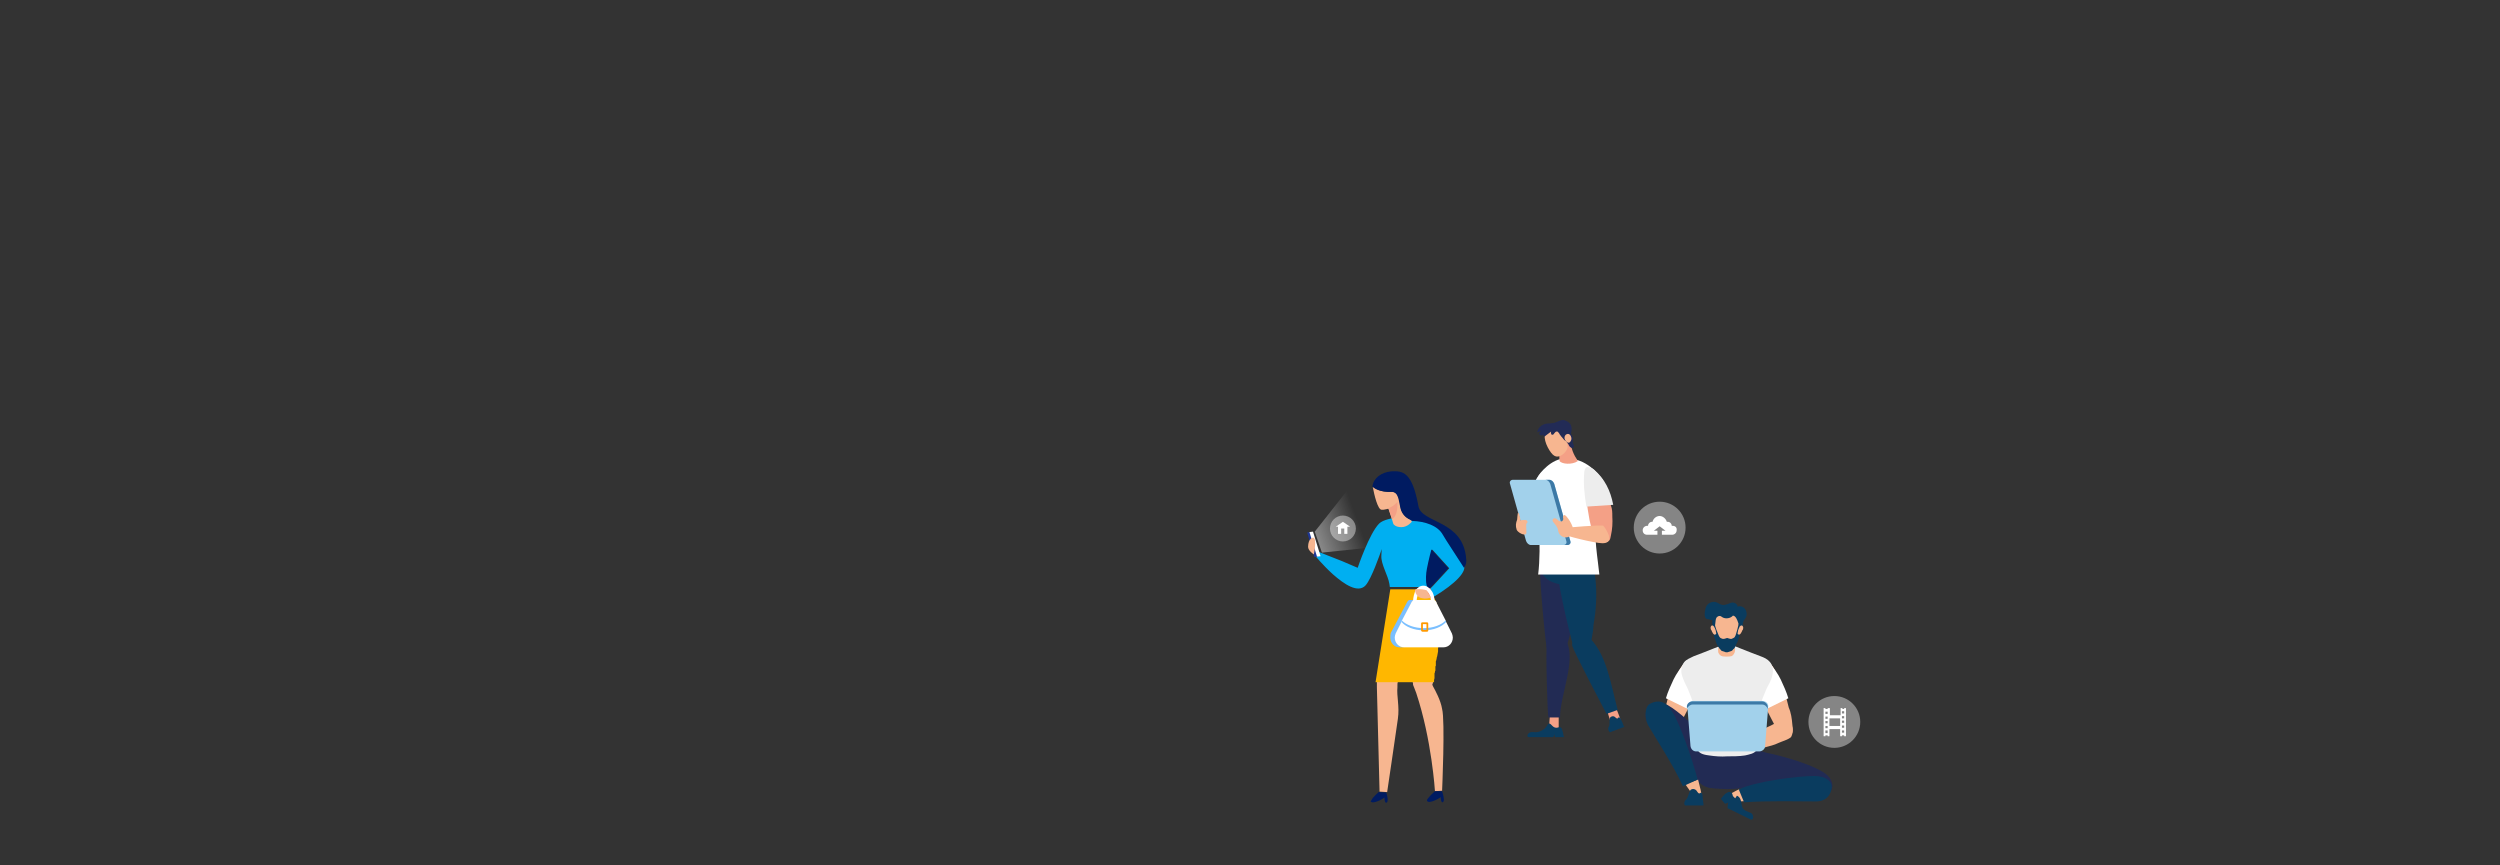 <?xml version="1.0" encoding="utf-8"?>
<!-- Generator: Adobe Illustrator 22.0.0, SVG Export Plug-In . SVG Version: 6.00 Build 0)  -->
<svg version="1.1" id="Layer_1" xmlns="http://www.w3.org/2000/svg" xmlns:xlink="http://www.w3.org/1999/xlink" x="0px" y="0px"
	 viewBox="0 0 559.6 193.7" style="enable-background:new 0 0 559.6 193.7;" xml:space="preserve">
<rect x="0" y="0" width="559.6" height="193.7" fill="#333333" stroke="none"/>
<style type="text/css">
	.st0{fill:#F7B690;}
	.st1{fill:#FFFFFF;}
	.st2{fill:#222B54;}
	.st3{fill:#0A3C5F;}
	.st4{fill:#EDEDED;}
	.st5{fill:#A2D1EB;}
	.st6{fill:#3C79A6;}
	.st7{fill:#F4A086;}
	.st8{fill:#66BCD5;}
	.st9{fill:#18898D;}
	.st10{fill:#222B56;}
	.st11{opacity:0.4;fill:#FFFFFF;enable-background:new    ;}
	.st12{fill:#001B61;}
	.st13{fill:#00AFF1;}
	.st14{fill:#FFB700;}
	.st15{fill:#1E3693;}
	.st16{fill:#FF7451;}
	.st17{fill:#7ABFFF;}
	.st18{fill:#FF9900;}
	.st19{fill:url(#SVGID_1_);}
</style>
<path class="st0" d="M372,162.2c-0.1,0.8-0.2,1.6,0.2,2.2c0.4,0.7,1.3,1.2,2,0.8c0.4-0.2,0.5-0.6,0.8-1c1.1-2.1,2.2-4.3,3.3-6.4
	c0.9-1.8,1.9-3.7,1.7-5.6c-0.1-0.9-0.4-1.9-0.9-2.6c-0.5-0.6-1.6-1.6-2.3-0.9c-0.7,0.7-1.3,2.1-1.6,3c-1.1,2.1-1.9,4.4-2.4,6.7
	C372.4,159.5,372.1,160.9,372,162.2z"/>
<g>
	<path class="st1" d="M379.9,152.6c-0.1-1-0.4-2.1-1-2.9c-0.5-0.7-0.9-2.5-1.6-1.6c-0.8,0.9-2.2,2.9-2.7,4c-0.6,1.3-1.3,2.8-1.7,4.2
		l5.3,2.6C379,156.8,380,154.7,379.9,152.6z"/>
</g>
<path class="st0" d="M372.1,162c0.5-0.6,1.4-0.9,2.3-0.8c0.9,0.1,1.6,0.4,2.3,0.8c1.4,0.6,2.8,1.3,4.2,2c1.4,0.7,2.9,1.3,4.3,2.1
	c0.2,0.1,0.5,0.2,0.5,0.5c0.1,0.3-0.1,0.5-0.4,0.6c-0.2,0.2-0.5,0.2-0.8,0.2c-2.1,0.2-4.4-0.1-6.4-0.5c-1.1-0.3-2.1-0.5-3.1-1
	c-0.9-0.4-2.1-0.7-2.8-1.3C371.7,163.9,371.6,162.8,372.1,162z"/>
<path class="st2" d="M381.2,167c1.6-0.2,9.2-0.2,10.9,0c2,0.3,1.7,2.8,1.4,4.3c-0.3,1.6-0.6,3.4-1.8,4.5s-8.9,1.1-10.2,0
	c-1.3-1.2-1.5-2.9-1.8-4.5C379.5,169.7,379.2,167.2,381.2,167z"/>
<path class="st2" d="M409.2,173.7c0.9,0.9,1.3,2.4,0.6,3.4c-0.6,0.8-17.8-0.8-20.4-0.8c-1.8-2.3-1.7-5.8,2.9-8.1
	c1-0.5,2.1,0,3.1,0.3C398.6,169.1,407,171.4,409.2,173.7z"/>
<path class="st2" d="M371.9,157.3c-1.3-0.2-2.7,0.4-3.2,1.5c-0.5,0.9-0.4,2,0,2.9s1.2,1.7,1.8,2.5c9.8,11,10,11.5,11.6,12
	c2.8,0.8,6.3,0,3.8-6.4C385.5,168.6,375,157.6,371.9,157.3z"/>
<path class="st0" d="M380.7,179.8c-0.6-0.4-2-2.1-3.5-4.3l2.9-1C381,177.8,381.3,180.2,380.7,179.8z"/>
<path class="st3" d="M369.4,157.5c1.7-0.9,3.4-0.6,4.8,1.6c1.9,3,4.5,10.5,5.8,15.4l-3.3,1.5c-2.1-4.7-6.2-10.9-7.8-13.7
	C368.1,160.7,368.1,158.1,369.4,157.5z"/>
<g>
	<path class="st0" d="M389.4,176.6l1.4,2.7c-2.1,0.2-3.8,0.2-4.6-0.2C385.5,178.9,386.9,177.8,389.4,176.6z"/>
	<path class="st3" d="M406.1,173.7c2.7,0,3.9,1.3,3.9,2.3c0,1.6-1,3.4-3.5,3.4c-3.2,0-11.3-0.2-16.1,0.2l-1.2-2.9
		C393,174.9,402.3,173.7,406.1,173.7z"/>
	<path class="st3" d="M385.2,178.8c0.1-0.1,0.9-1.2,1.3-1.3c0.3-0.2,0.6-0.3,0.9-0.2c0.4,0.2,0.4,0.6,0.5,0.9
		c0.2,0.2,0.4,0.4,0.5,0.5l0.4-0.6c1.6,0.8,0.4,2.7,2,3.4c0.4,0.2,0.9,0.4,1.2,0.5c0.4,0.3,0.5,0.8,0.4,1.2
		c-0.1,0.2-0.2,0.2-0.4,0.3l-5.3-2.6c0,0,0-1.1,0.2-1.3c-0.2,0.1-0.5,0.3-0.8,0.3L385.2,178.8z"/>
</g>
<path class="st3" d="M377,179.9c0-0.4,0.2-0.8,0.4-0.9c0.2-0.1,0.5-0.9,0.9-2c0.2-0.5,1.2-0.6,1.6,0.2c0.2,0.3,0.3,0.4,0.5,0.4
	s0.3-0.3,0.5-0.1s0.2,0.5,0.2,0.9c0.1,0.5,0.1,1,0.2,1.5c0,0.2,0,0.2,0,0.4h-4.1C377.1,180.3,377.1,180.1,377,179.9z"/>
<path class="st0" d="M401.2,162.2c0.1,0.8,0.2,1.6-0.2,2.2c-0.4,0.7-1.3,1.2-2,0.8c-0.4-0.2-0.5-0.6-0.8-1c-1.1-2.1-2.2-4.3-3.3-6.4
	c-0.9-1.8-1.9-3.7-1.7-5.6c0.1-0.9,0.4-1.9,0.9-2.6c0.5-0.6,1.6-1.6,2.3-0.9s1.3,2.1,1.6,3c1.1,2.1,1.9,4.4,2.4,6.7
	C400.9,159.5,401.1,160.9,401.2,162.2z"/>
<g>
	<path class="st1" d="M393.3,152.6c0.1-1,0.4-2.1,1-2.9c0.5-0.7,0.9-2.5,1.6-1.6c0.8,0.9,2.2,2.9,2.7,4c0.6,1.3,1.3,2.8,1.7,4.2
		l-5.3,2.6C394.2,156.8,393.1,154.7,393.3,152.6z"/>
</g>
<path class="st0" d="M401,162.4c-0.5-0.6-1.4-0.9-2.3-0.8s-1.6,0.4-2.3,0.8c-1.4,0.6-2.8,1.3-4.2,2c-1.4,0.7-2.9,1.3-4.3,2.1
	c-0.2,0.1-0.5,0.2-0.5,0.5c-0.1,0.3,0.1,0.5,0.4,0.6c0.2,0.2,0.5,0.2,0.8,0.2c2.1,0.2,4.4-0.1,6.4-0.5c1.1-0.3,2.1-0.5,3.1-1
	c0.9-0.4,2.1-0.7,2.8-1.3C401.3,164.3,401.5,163.1,401,162.4z"/>
<path class="st4" d="M377,148.2c0.5-0.6,1.3-0.9,2.1-1.3c2.2-0.8,7.3-2.9,7.5-2.9s5.3,2.1,7.5,2.9c0.8,0.3,1.5,0.6,2.1,1.3
	c0.7,0.9,0.8,2,0.5,3c-0.2,1.1-0.8,2-1.3,3c-0.5,1.3-1.1,2.5-1.4,3.8c-0.7,2.3-1,4.8-1,7.1c0,0.7,0.4,2,0.2,2.7
	c-0.3,0.9-1.8,1.1-2.6,1.3c-1.3,0.2-2.7,0.2-4,0.2c-1.3,0.1-2.7,0-4-0.2c-0.8-0.1-2.3-0.3-2.6-1.3c-0.2-0.7,0.2-2,0.2-2.7
	c0-2.4-0.4-4.8-1-7.1c-0.4-1.3-0.9-2.6-1.4-3.8c-0.5-1-1-2-1.3-3C376.2,150.2,376.3,149.1,377,148.2z"/>
<path class="st0" d="M384.9,143.7c0.2-0.6,0.3-2,0.7-2.3c0.2-0.3,1.6-0.3,1.8,0c0.4,0.4,0.5,1.7,0.7,2.3c0.2,0.7,0.4,1.6,0.2,2.3
	c-0.2,0.5-0.5,0.9-0.9,0.9c-0.3,0.1-1.6,0.1-1.9,0c-0.4-0.1-0.7-0.4-0.9-0.9C384.5,145.4,384.7,144.5,384.9,143.7z"/>
<path class="st0" d="M383.8,138.1c0.4-1.3,5.1-1.3,5.5,0c0.4,1,0.4,2.1,0.2,3c-0.2,0.9-0.5,1.9-1.2,2.6c-0.4,0.5-0.9,1.3-1.4,1.4
	H386c-0.5-0.2-1-1-1.4-1.4c-0.5-0.7-0.9-1.6-1.2-2.6C383.5,140.2,383.5,139.1,383.8,138.1z"/>
<path class="st3" d="M383.9,141.4c-0.1-0.3-0.2-0.5-0.2-0.9c-0.1-0.3-0.2-0.6,0.1-0.9c0.2,0.9,0.5,1.7,0.9,2.6
	c0.1,0.2,0.2,0.4,0.3,0.5c0.2,0.2,0.4,0.2,0.6,0.3c0.3,0.1,0.9-0.2,1-0.2s0.8,0.3,1,0.2s0.5-0.2,0.6-0.3c0.2-0.2,0.2-0.4,0.3-0.5
	c0.3-0.9,0.5-1.7,0.7-2.6c0.2,0.2,0.2,0.5,0.2,0.9c-0.1,0.3-0.2,0.5-0.2,0.9v0.1c0,0.2,0,0.4,0.1,0.5c0,0.1,0.1,0.2,0.1,0.2
	s0,0.2-0.1,0.3c-0.1,0.4-0.2,0.8-0.4,1.2c-0.2,0.4-0.4,0.7-0.5,1.1c-0.1,0.2-0.2,0.4-0.4,0.5c-0.1,0.1-0.3,0.4-0.4,0.4l-0.9,0.3
	h-0.4l-0.9-0.3c-0.1,0-0.3-0.4-0.4-0.4c-0.2-0.2-0.2-0.4-0.4-0.5c-0.2-0.4-0.4-0.7-0.5-1.1s-0.3-0.8-0.4-1.2c0-0.1-0.1-0.2-0.1-0.3
	s0.1-0.2,0.1-0.2C384,141.9,384,141.6,383.9,141.4L383.9,141.4z"/>
<path class="st3" d="M382,135.6c0.5-0.8,1.6-1.1,2.4-0.7c0.4,0.2,0.6,0.4,1.1,0.5c0.4,0.1,0.9-0.1,1.3-0.2c0.4-0.2,0.9-0.4,1.3-0.3
	c0.4,0.1,0.9,0.5,0.8,0.9c0.5-0.2,1.3-0.1,1.7,0.5c0.4,0.5,0.5,1.3,0.2,1.9c-0.2,0.4-0.5,0.6-0.6,1c-0.2,0.4,0,1.5-0.5,1.7
	c-0.4,0.2-0.6-3-1.8-3.1c-0.5,0.6-1.6,0.8-2.3,0.4c-0.3-0.2-0.5-0.4-0.9-0.3c-0.2,0.1-0.4,0.2-0.5,0.4c-0.3,0.4-0.2,2.4-0.6,2.7
	c-0.2-0.7-0.4-1.4-0.3-2.2c-0.2,0-0.4,0-0.5-0.1c-0.5-0.2-0.9,0-1.1-0.5C381.4,137.6,381.7,136.1,382,135.6z"/>
<path class="st0" d="M390,141.1c0.2-0.2,0.2-0.4,0.2-0.7c-0.1-0.3-0.2-0.4-0.4-0.4c-0.2,0-0.3,0.2-0.4,0.3c-0.1,0.2-0.1,0.3-0.2,0.4
	c-0.1,0.3-0.2,0.5-0.2,0.8c-0.1,0.2-0.1,0.5,0.1,0.5C389.5,142.3,389.9,141.4,390,141.1z"/>
<path class="st0" d="M383.1,141.1c-0.2-0.2-0.2-0.4-0.2-0.7c0.1-0.3,0.2-0.4,0.4-0.4c0.2,0,0.3,0.2,0.4,0.3c0.1,0.2,0.1,0.3,0.2,0.4
	c0.1,0.3,0.2,0.5,0.2,0.8c0.1,0.2,0.1,0.5-0.1,0.5C383.6,142.3,383.2,141.4,383.1,141.1z"/>
<path class="st5" d="M379.7,168.2h14.1c0.6,0,1.3-0.5,1.3-1.2l0.7-8.8c0.1-0.7-0.5-1.3-1.3-1.3H379c-0.7,0-1.3,0.6-1.3,1.3l0.7,8.8
	C378.5,167.7,379,168.2,379.7,168.2z"/>
<path class="st6" d="M395.7,158.7c-0.2-0.5-0.6-1-1.3-1h-15.5c-0.5,0-1.1,0.4-1.3,1v-0.4c-0.1-0.7,0.5-1.3,1.3-1.3h15.5
	c0.7,0,1.3,0.6,1.3,1.3V158.7z"/>
<path class="st2" d="M350.3,145.9c-0.3,0.9-0.6,1.7-1.3,1.9c-0.5,0.2-2.1-0.9-2.5-1.2c-0.4-0.4-2.2-19.3-1.7-20.5
	c0.6-1.5,7.9,0.6,8,3.2c0.2,3.4-0.3,7.1-0.9,10.4C351.6,141.9,350.9,143.9,350.3,145.9z"/>
<path class="st7" d="M362.8,161.4c-0.7,0.4-1.4,0.5-2.2,0.5c-0.3-0.9-0.5-1.7-0.8-2.6c0-0.2-0.1-0.2-0.1-0.4
	c0.1-0.2,0.2-0.3,0.4-0.4c0.5-0.3,1.4-0.6,1.7,0.1C362.2,159.7,362.6,160.5,362.8,161.4z"/>
<path class="st7" d="M348.9,163.4c-0.8,0.2-1.5,0.1-2.2-0.2c0.1-0.9,0.1-1.8,0.2-2.7c0-0.2,0-0.2,0.1-0.4s0.3-0.2,0.4-0.2
	c0.6-0.2,1.5-0.2,1.5,0.6C348.9,161.5,348.9,162.5,348.9,163.4z"/>
<path class="st2" d="M346.3,143.6c0.8-1.5,2.9-2.7,4.4,0.1c2.1,4.2-1.5,12-1.5,16.9h-2.6C346.4,160.3,345.9,144.6,346.3,143.6z"/>
<path class="st3" d="M356.1,130.7c-0.6,0.5-1.4,0.5-2.2,0.5c-6.4,0-9.2-1.5-9.2-5c0-3.1,6.6-2.6,9.6-1.5c0.6,0.2,1.5,0.4,2.1,1
	C357,126.6,357.6,129.6,356.1,130.7z"/>
<path class="st7" d="M347.5,110.1c-0.2,2.9-0.9,6-2.5,8.3c-0.4,0.5-0.9,1.1-1.5,1c-0.4-0.1-0.7-0.3-0.9-0.6c-0.2-0.4-0.3-0.7-0.4-1
	c-0.5-2.9,0.4-5.8,1.2-8.6c0.4-1.2,0.9-3.2,2-3.8c1.2-0.6,1.9,1.3,2,2.2C347.6,108.4,347.5,109.3,347.5,110.1z"/>
<path class="st8" d="M347.6,105.9c-0.1-0.5-0.2-1.1-0.6-1.3c-0.5-0.2-0.9,0.2-1.3,0.4c-2.2,2.1-3,4.8-3.5,7.9l5.4,0.4
	C347.8,111,347.9,108.4,347.6,105.9z"/>
<path class="st3" d="M355.6,145.9c-0.2,0.9-0.5,1.7-1.2,1.9c-0.5,0.2-1.5-1.9-1.9-2.2c-0.4-0.4-3.9-15.2-3.6-16.3
	c0.5-1.5,2-2.6,3.4-2.8c2.1-0.4,4.6,0.4,4.8,2.9c0.4,3.4,0.2,7.1-0.4,10.4C356.6,141.9,356.1,143.9,355.6,145.9z"/>
<path class="st0" d="M340.1,118c-0.2,0.4,0,0.8,0.3,1c0.3,0.3,2.2,1.2,4,0.4c0.9-0.4,1.1-1.3,0.8-2.2
	C344.6,116,340.2,117.6,340.1,118z"/>
<path class="st3" d="M351.9,144.4c0.1-1.7,1.9-3.6,4.2-1.3c3.6,3.7,4.6,10.6,6,15.8l-2.5,0.9C359.3,159.2,351.9,145.2,351.9,144.4z"
	/>
<path class="st1" d="M357.4,116.6c0.9-2.8,2-6.3,1.4-9.2c-1.2-1.4-3.6-4.8-8.3-4.8c-3.3,0-5.9,3.4-6.4,4.3c-0.7,0.9-0.4,2.3-0.3,3.5
	c0.4,2.4,1.3,11.8,0.5,18.2H358C357.7,125.4,356.6,119.4,357.4,116.6z"/>
<path class="st7" d="M360.6,113.2c-0.7-2.6-2.1-4.9-4.1-6.7c-0.4-0.4-0.9-0.6-1.3-0.5c-0.3,0.2-0.4,0.4-0.5,0.6
	c-0.1,0.3-0.1,0.5-0.1,0.8c0.2,3,0.7,6.1,1.2,9c0.2,0.9,0.4,1.9,0.8,2.8s1,1.6,1.9,2c0.5,0.2,1.2,0.3,1.6-0.1
	c0.4-0.3,0.4-0.9,0.5-1.3c0.3-1.3,0.4-2.8,0.3-4.2C360.9,114.7,360.9,114,360.6,113.2z"/>
<path class="st9" d="M361.3,114.2L361.3,114.2L361.3,114.2z"/>
<path class="st4" d="M354.6,105.9c0-0.5,0.2-1.1,0.5-1.3c0.5-0.2,1.3,0.2,1.7,0.5c2.4,2.1,3.7,4.7,4.3,7.9l-6,0.4
	C354.7,111,354.4,108.4,354.6,105.9z"/>
<path class="st7" d="M349.2,99.2c0.4-1.4,1.4-1.8,2.1-1.4c0.4,2.8,0.9,3.9,1.9,5.4c-1.3,0.9-3.6,0.7-4.1,0
	C349,103,349,100.1,349.2,99.2z"/>
<path class="st0" d="M349.3,95.9c-1.3-0.9-3.2-0.2-3.5,1.5c-0.3,1.5,1.3,4.2,2.1,4.6c1.3,0.8,2.9-1,3-1.9
	C350.9,98.8,350.2,96.7,349.3,95.9z"/>
<path class="st10" d="M350.1,96.1c0.1-0.1,0.3-0.1,0.4,0c0.2,0.1,0.2,0.2,0.3,0.2c0.4,0.3,0.6,0.5,0.9,0.9s0.4,0.8,0.4,1.2
	c0,0.3-0.1,0.5,0,0.9c0.1,0.2,0.3,0.4,0.2,0.7c-0.1,0.2-0.3,0.3-0.4,0.3s-0.4-0.2-0.5-0.3c-0.2-0.2-0.2-0.3-0.3-0.5
	c-0.3-0.5-0.8-0.9-1.1-1.4c-0.4-0.5-0.5-1.2-0.2-1.7L350.1,96.1z"/>
<path class="st10" d="M344.1,96.8c0.3-0.2,0.5-0.2,0.9-0.4c-0.2,0.2-0.3,0.4-0.4,0.5c-0.1,0.2,0,0.5,0.2,0.5c0.2,0.1,0.4,0.1,0.5,0
	c0.2-0.1,0.3-0.2,0.4-0.4c-0.1,0.2-0.2,0.2-0.2,0.4s0.1,0.3,0.2,0.3s0.2-0.1,0.3-0.2c0.4-0.3,0.8-0.6,1.2-0.9c0,0.2-0.1,0.3,0,0.4
	c0,0.2,0.1,0.3,0.2,0.3c0.2,0.1,0.4-0.1,0.5-0.3c0.2-0.2,0.3-0.4,0.5-0.4c0.3-0.1,0.4,0.2,0.6,0.4c0,0.1,0.1,0.1,0.1,0.2
	c0.3,0.4,0.5,0.7,0.9,1.1c0.1,0.2,0.2,0.2,0.3,0.3c0.2,0.1,0.3,0.2,0.4,0.1c0.2-0.1,2.6-3.6-0.4-4.6c-0.4-0.2-1,0-1.5,0.2
	c-0.4,0.2-0.9,0.4-1.3,0.4c-0.4,0.1-0.8,0.1-1.1,0.1C345.1,94.9,344.2,95.8,344.1,96.8z"/>
<path class="st0" d="M351.6,97.6c0.2,0.4,0.2,0.8,0,1.1c-0.4,0.9-1.3,0.1-1.4-0.6C350.1,97.2,351.2,96.7,351.6,97.6z"/>
<path class="st3" d="M341.9,164.7c0-0.4,0.4-0.7,0.7-0.8c0.4-0.1,0.8,0,1.1,0c1,0,2.1-0.6,2.6-1.5c0.1-0.2,0.2-0.3,0.3-0.4
	c0.2-0.1,0.4,0,0.5,0.1c0.2,0.2,0.3,0.3,0.4,0.4c0.3,0.3,0.6,0.4,0.9,0.4s0.6-0.2,0.9-0.1c0.3,0.2,0.4,0.5,0.4,0.7
	c0.2,0.4,0.2,0.9,0.3,1.2c0,0.1,0.1,0.2,0.1,0.3h-2c-0.1-0.2-0.2-0.5-0.2-0.7c0,0.2-0.1,0.5-0.2,0.7h-5.5
	C342,165,341.9,164.9,341.9,164.7z"/>
<path class="st3" d="M360.1,163.6c-0.2-0.4-0.1-0.7,0-0.9c0.2-0.2,0.2-0.9,0.2-1.8c0-0.4,0.8-0.9,1.3-0.3c0.2,0.2,0.4,0.3,0.5,0.2
	s0.2-0.3,0.4-0.2c0.2,0.1,0.3,0.4,0.4,0.6c0.2,0.4,0.4,0.8,0.5,1.2c0.1,0.1,0.1,0.2,0.2,0.3l-3.2,1.2
	C360.3,163.9,360.2,163.7,360.1,163.6z"/>
<path class="st5" d="M350.9,122h-8.2c-0.5,0-0.9-0.4-1.1-0.9l-3.6-12.8c-0.2-0.5,0.2-0.9,0.6-0.9h8.2c0.5,0,0.9,0.4,1.1,0.9
	l3.6,12.8C351.7,121.6,351.3,122,350.9,122z"/>
<path class="st6" d="M351.5,121.1l-3.6-12.8c-0.2-0.5-0.6-0.9-1.1-0.9h-0.9c0.5,0,0.9,0.4,1.1,0.9l3.6,12.8c0.2,0.5-0.2,0.9-0.6,0.9
	h0.9C351.3,122,351.7,121.6,351.5,121.1z"/>
<path class="st0" d="M350.2,118.2c-0.4,0.3-0.5,0.9-0.3,1.3s7.1,2.1,8.8,2.1c0.5,0,1.1-0.1,1.3-0.5c0.3-0.4,0.2-0.9,0.1-1.3
	c-0.3-0.8-0.7-1.5-1.2-2.1C358.6,117.4,350.6,118.1,350.2,118.2z"/>
<path class="st0" d="M347.8,117c-0.2-0.2-0.4-0.5-0.2-0.8c0.2-0.2,0.4-0.2,0.5-0.2c0.2,0.1,0.4,0.2,0.5,0.3c0.2,0.2,0.4,0.4,0.7,0.4
	c0.3,0.1,0.5-0.1,0.6-0.4s-0.2-0.6,0.1-0.9c0.2-0.2,0.3-0.1,0.4,0c0.2,0.1,0.2,0.2,0.4,0.4c0.5,0.6,0.9,1.3,1.2,2.1
	c0.2,0.8,0,1.6-0.6,2.1c-0.5,0.4-1.4,0.4-2-0.1c-0.5-0.4-0.6-0.9-0.7-1.5C348.4,117.7,348.2,117.5,347.8,117z"/>
<path class="st0" d="M339.6,116.3c0-0.1,0.1-1.5,0.2-1.5c0.2-0.2,0.6,1.5,0.5,1.7c0.4-0.1,0.5-0.1,0.9-0.1c0.3,0,0.6,0,0.7,0.3
	c0.1,0.2-0.1,0.4-0.2,0.5c-0.2,0.4,0.1,2.1-0.1,2.3c-0.5,0.5-1.9-0.4-2.1-0.9C339.2,117.7,339.3,117.1,339.6,116.3z"/>
<g>
	<ellipse class="st11" cx="300.6" cy="118.3" rx="2.9" ry="2.9"/>
	<polygon class="st1" points="300.6,116.8 299,117.9 299.5,117.9 299.5,119.5 300.2,119.5 300.2,118.3 300.9,118.3 300.9,119.5 
		301.6,119.5 301.6,117.9 302.2,117.9 	"/>
</g>
<circle class="st11" cx="371.5" cy="118.1" r="5.8"/>
<path class="st1" d="M374.4,117.7h-0.2c0-0.5-0.4-0.9-0.9-0.9h-0.2c-0.2-0.7-0.9-1.3-1.6-1.3s-1.4,0.5-1.6,1.3h-0.1
	c-0.5,0-0.9,0.4-0.9,0.9h-0.2c-0.5,0-1,0.4-1,1s0.4,1,1,1h2.3v-0.9h-0.8l1.3-1l1.3,1H372v0.9h2.3c0.5,0,1-0.4,1-1
	C375.4,118.1,375,117.7,374.4,117.7z"/>
<circle class="st11" cx="410.6" cy="161.6" r="5.8"/>
<path class="st1" d="M409.1,158.5v0.2h-0.5v-0.2h-0.4v6.3h0.4v-0.2h0.5v0.2h0.4v-1.6h2.4v1.6h0.4v-0.2h0.5v0.2h0.4v-6.3h-0.4v0.2
	h-0.4v-0.2H412v1.6h-2.4v-1.6H409.1z M409.1,164.1h-0.5v-0.6h0.5V164.1z M409.1,163h-0.5v-0.5h0.5V163z M409.1,161.9h-0.5v-0.5h0.5
	V161.9z M409.1,160.9h-0.5v-0.5h0.5V160.9z M409.1,159.8h-0.5v-0.5h0.5V159.8z M412.3,159.2h0.5v0.5h-0.5V159.2z M412.3,160.3h0.5
	v0.5h-0.5V160.3z M412.3,161.3h0.5v0.5h-0.5V161.3z M412.3,162.4h0.5v0.5h-0.5V162.4z M412.3,163.5h0.5v0.5h-0.5V163.5z
	 M411.9,160.8v1.7h-2.4v-1.7H411.9z"/>
<g>
	<g id="GIRL">
		<g id="GIRL_2_">
			<g id="LEGS_1_">
				<path class="st0" d="M322.8,177l-1.6,0.1c0,0-0.7-11.5-4.2-22c0,0-0.3-0.8-0.5-1.3c-0.1-0.3-0.2-0.5-0.2-0.5
					c0-0.2,0-0.4-0.1-0.7h4.6c-0.1,0.5-0.2,0.7-0.2,0.7s0.1,0.1,0.2,0.4c0.5,0.9,1.7,3.1,2,5C323.5,161.3,322.8,177,322.8,177z"/>
				<path class="st0" d="M312.9,160.9c-0.4,2.9-2.4,16.4-2.4,16.4l-1.7-0.1c0,0-0.4-15.4-0.6-23.4c0-0.1,0-0.3,0-0.4
					c0-0.3,0-0.5,0-0.8h4.7c-0.1,0.3-0.1,0.5-0.1,0.8c0,0.1,0,0.3,0,0.4l0,0C312.6,155.9,313.3,158.1,312.9,160.9z"/>
				<path class="st12" d="M307.3,179.6c0,0,0.1,0,0.1,0c1-0.1,2.1-0.8,2.4-1c0.1-0.1,0.1-0.1,0.1-0.1s0,0.1,0,0.2c0,0.3,0.1,1,0.4,1
					c0.2-0.1,0.3-0.3,0.3-0.5c0.1-0.7-0.3-1.8-0.3-1.8l-1.7-0.1c0,0-0.8,0.7-1.3,1.3c-0.2,0.3-0.4,0.6-0.5,0.8
					C307,179.5,307,179.6,307.3,179.6z"/>
				<path class="st12" d="M319.9,179.5c0,0,0.1,0,0.1,0c1-0.1,2.1-0.8,2.4-1c0.1-0.1,0.1-0.1,0.1-0.1s0,0.1,0,0.2c0,0.3,0.1,1,0.4,1
					c0.2-0.1,0.3-0.3,0.3-0.6c0-0.7-0.4-1.9-0.4-1.9l-1.6,0c0,0-0.8,0.7-1.3,1.3c-0.3,0.3-0.5,0.6-0.5,0.8
					C319.5,179.4,319.6,179.5,319.9,179.5z"/>
			</g>
			<g id="DRESS_1_">
				<path class="st13" d="M316.3,152.7C316.3,152.7,316.3,152.7,316.3,152.7l4.6,0c0,0,0,0,0,0H316.3z M308.1,152.7
					C308.1,152.7,308.1,152.7,308.1,152.7l4.7,0c0,0,0,0,0,0H308.1z M294.3,124.3c0,0,1.8,2.2,4,4.2c2.6,2.3,5.7,4.4,7.4,2.5
					c1.3-1.5,3.1-6.7,3.6-8.1c0,0.3-0.1,0.8-0.1,1.5c-0.1,1.9,1.5,4.4,1.8,6.3c0,0.2,0.1,0.5,0.1,0.7v0l0,0l8.4,0
					c0,0,0.1,0.1,0.2,0.2c0-0.1-0.1-0.1-0.1-0.2c-0.1-0.2-0.2-0.4-0.2-0.6c0,0,0-0.1,0-0.1c-0.1-0.4-0.1-1,0-1.6v0
					c0-0.6,0.1-1.2,0.2-1.8c0.4-2.2,1-4.3,1-4.3s-0.6-0.6,3.8,4.2l-3.6,3.9l-0.6,0.6l0,0l-0.3,0.3c0.3,0.5,0.6,1,1,1.6
					c5-3,7.6-5.8,6.7-7.2c-0.3-0.5-0.7-1.2-1.2-1.9c-1.5-2.4-3.6-5.6-4.3-6.7c-0.9-1.5-3.1-2.3-5.6-2.4c0,0-0.1,0-0.1,0
					c0,0.1,0,0.1,0,0.1s-0.8,1-1.9,1c-1.1,0-1.4-0.5-1.4-0.5l-0.1-0.3c-1.3,0.3-3.4,0.6-4.3,1.5c-2.2,2.2-4.8,9.9-4.8,9.9l-3.5-1.5
					l-5.6-2.2L294.3,124.3z"/>
				<path class="st14" d="M307.9,152.7h13.1c0,0,0,0,0,0c0-0.1,0-0.1,0-0.2c0,0,0,0,0,0c0,0,0,0,0,0c0,0,0,0,0,0c0,0,0,0,0-0.1
					c0,0,0,0,0,0c0,0,0-0.1,0-0.1c0,0,0-0.1,0-0.1c0-0.1,0.1-0.3,0.1-0.4c0,0,0-0.1,0-0.1c0,0,0,0,0,0c0,0,0-0.1,0-0.1
					c0-0.1,0-0.1,0-0.2c0,0,0-0.1,0-0.1c0,0,0,0,0,0c0,0,0-0.1,0-0.1c0,0,0,0,0,0c0,0,0,0,0,0c0,0,0,0,0-0.1c0,0,0,0,0-0.1
					c0,0,0,0,0-0.1c0,0,0,0,0-0.1c0-0.1,0-0.2,0.1-0.3c0,0,0-0.1,0-0.1c0-0.1,0-0.2,0.1-0.3c0,0,0,0,0-0.1c0,0,0-0.1,0-0.1
					c0,0,0,0,0-0.1c0,0,0,0,0-0.1c0,0,0-0.1,0-0.1c0-0.1,0-0.1,0-0.2c0,0,0-0.1,0-0.1c0-0.1,0-0.2,0.1-0.3c0,0,0-0.1,0-0.1
					c0,0,0,0,0,0c0,0,0-0.1,0-0.1c0,0,0,0,0,0c0,0,0,0,0-0.1c0-0.1,0-0.2,0-0.2c0,0,0-0.1,0-0.1c0,0,0-0.1,0-0.1c0,0,0-0.1,0-0.1
					c0,0,0-0.1,0-0.1c0,0,0,0,0,0c0-0.1,0-0.2,0.1-0.3c0,0,0,0,0,0c0-0.2,0.1-0.4,0.1-0.5c0-0.1,0-0.2,0.1-0.4
					c0.1-0.4,0.1-0.7,0.2-1.1c0-0.1,0-0.2,0-0.3c0,0,0-0.1,0-0.1c0-0.1,0-0.2,0-0.2c0-0.2,0-0.3,0.1-0.5c0-0.1,0-0.2,0-0.3
					c0-0.1,0-0.2,0-0.3c0,0,0,0,0,0c0-0.1,0-0.2,0-0.2c0-0.2,0.1-0.4,0.1-0.7c0-0.1,0-0.2,0-0.3c0,0,0-0.1,0-0.1c0-0.1,0-0.2,0-0.4
					c0-0.1,0-0.1,0-0.2c0-0.2,0-0.5,0-0.7c0,0,0,0,0-0.1c0,0,0-0.1,0-0.1c0,0,0,0,0,0c0,0,0-0.1,0-0.1c0,0,0,0,0,0c0,0,0-0.1,0-0.1
					c0,0,0,0,0-0.1c0,0,0-0.1,0-0.1c0,0,0-0.1,0-0.1c0,0,0,0,0-0.1c0,0,0-0.1,0-0.1c0,0,0-0.1,0-0.1c0,0,0,0,0,0c0,0,0,0,0-0.1
					c0,0,0-0.1,0-0.1c0,0,0-0.1,0-0.1c0,0,0-0.1,0-0.1c0,0,0-0.1,0-0.1c0,0,0-0.1,0-0.1c0-0.1,0-0.2,0-0.3c0,0,0-0.1,0-0.1
					c0,0,0-0.1,0-0.1c0,0,0,0,0-0.1c0,0,0-0.1,0-0.1c0,0,0-0.1,0-0.1c0,0,0-0.1,0-0.1c0,0,0-0.1,0-0.1c0,0,0,0,0-0.1c0,0,0,0,0-0.1
					c0,0,0,0,0-0.1c0,0,0,0,0-0.1c0-0.1,0-0.1,0-0.2c0-0.1,0-0.1,0-0.2c0,0,0-0.1,0-0.1c0,0,0,0,0-0.1c0,0,0,0,0,0
					c0-0.1,0-0.1,0-0.2c0,0,0,0,0,0c0,0,0-0.1,0-0.1c0,0,0,0,0,0c0-0.1,0-0.2-0.1-0.2c0,0,0-0.1,0-0.1c0-0.1-0.1-0.2-0.1-0.3
					c0,0,0-0.1,0-0.1c0,0,0,0,0,0c0,0,0-0.1,0-0.1c0,0,0-0.1-0.1-0.1c0,0,0-0.1,0-0.1c0,0,0-0.1,0-0.1c0,0,0,0,0,0c0,0,0-0.1,0-0.1
					c0,0,0-0.1,0-0.1c0,0,0,0,0,0c0,0,0-0.1,0-0.1c0,0,0-0.1,0-0.1c0,0,0-0.1,0-0.1v0c0,0,0-0.1,0-0.1c0,0,0,0,0,0c0,0,0-0.1,0-0.1
					c0-0.1-0.1-0.1-0.1-0.2c0,0,0-0.1,0-0.1c0,0,0,0,0-0.1c0,0,0,0,0,0c0,0,0,0,0-0.1c0-0.1-0.1-0.2-0.1-0.2c0,0,0-0.1-0.1-0.1
					c0,0,0-0.1,0-0.1c0-0.1-0.1-0.1-0.1-0.2c0,0,0-0.1,0-0.1c0-0.1-0.1-0.1-0.1-0.2c0-0.1-0.1-0.1-0.1-0.2c0-0.1-0.1-0.1-0.1-0.2
					c0,0,0,0,0,0c0,0,0,0,0,0h0c-0.4-0.6-0.7-1.2-1-1.6l0,0c0,0,0,0,0,0c0,0,0,0,0,0c0,0,0,0,0,0c0,0,0,0,0,0c0,0,0-0.1-0.1-0.1
					c0,0,0-0.1-0.1-0.1c0,0,0,0,0,0c0,0,0-0.1-0.1-0.1v0l0,0l0,0c-0.1-0.1-0.2-0.2-0.2-0.2l-8.4,0l0,0l0,0L307.9,152.7z"/>
			</g>
			<g id="HEAD_1_">
				<path class="st0" d="M307.3,109c0,0,0,0.1,0,0.1c0.3,1.6,1.1,5.1,2,5c0.1,0,0.2,0,0.3,0c0,0,0,0,0,0c0,0,0.1,0,0.1,0
					c0.4-0.1,0.7-0.1,0.9-0.2c0,0,0,0,0,0c0.1,0,0.2,0,0.2,0l0.8,2.4l0.2,0.7l0.1,0.3c0,0,0.4,0.7,1.8,0.7s2.3-1.2,2.3-1.2
					s0-0.1,0-0.2c0,0,0,0,0-0.1c-0.2-0.1-0.4-0.3-0.7-0.4c-1.1-0.6-1.6-1.6-1.8-2.7c-0.2-1.2-0.3-3.4-2-3.3
					C308.9,110.2,307.7,109.3,307.3,109z"/>
				<path class="st12" d="M319.3,130.7c0,0,0,0.1,0,0.1c0,0.2,0.1,0.4,0.2,0.6c0.1,0.1,0.3,0.2,0.4,0.3c0,0,0.1,0,0.1,0l0,0l0.6-0.6
					l3.6-3.9c-4.4-4.9-3.8-4.2-3.8-4.2s-0.6,2.2-1,4.3c-0.1,0.6-0.2,1.2-0.2,1.8v0C319.2,129.7,319.2,130.3,319.3,130.7z"/>
				<path class="st12" d="M307.2,108.9c0,0,0,0,0.1,0.1c0.4,0.3,1.6,1.2,4.1,1.1c1.7-0.1,1.7,2.2,2,3.3c0.2,1.2,0.8,2.1,1.8,2.7
					c0.2,0.1,0.5,0.3,0.7,0.4c0,0,0.1,0,0.1,0.1c3.1,0.1,5.8,1.1,6.9,3c0.8,1.4,2.9,4.5,4.8,7.5c0.3-0.5,0.6-0.9,0.5-1.9
					c-0.6-8.9-10-8-10.7-11.9c-1.4-7.8-3.6-7.9-6-7.8C309.1,105.7,307.4,107.1,307.2,108.9z"/>
				<path class="st7" d="M311.6,116.2l-0.8-2.4c0,0-0.1,0-0.2,0c1.4-0.4,2.2-1.5,2.2-1.5C312.9,115,312.2,115.8,311.6,116.2z"/>
			</g>
			<g id="HANDS_1_">
				<g>
					<polygon class="st15" points="294.2,124.7 295,124.6 293.4,119.1 292.6,119.2 					"/>
					<polygon class="st1" points="294.8,124.6 295.6,124.5 293.9,119 293.1,119.1 					"/>
				</g>
				<path class="st0" d="M293.4,120.6c-0.3,0.2-0.6,0.9-0.6,1.8c0,0.9,1.3,1.7,1.3,1.7S295.1,119.2,293.4,120.6z"/>
				<path class="st16" d="M318.1,133.6c1.3,0.4,2.5,0.2,2.7,0.2c0,0,0,0,0,0l-0.6-2.1c0,0,0,0-0.1,0c-0.4,0-2.2,0-2.6,0
					C317,131.8,317.1,133.3,318.1,133.6z"/>
			</g>
		</g>
		<g id="BAG">
			<path class="st17" d="M311.2,142.7c0,0.8,0.4,1.5,1,1.9c0.3,0.2,0.7,0.3,1.1,0.3h1.1c-1.2,0-2.1-1-2.1-2.2c0-0.3,0.1-0.6,0.2-0.9
				l1.3-2.6l0.1-0.3l2-3.8l0.1-0.2l0.1-0.2c0,0,0,0,0,0l0.1-0.1c0,0,0,0,0,0c0.1-0.2,0.3-0.3,0.5-0.3h-1.1c-0.2,0-0.4,0.1-0.5,0.3
				c0,0,0,0,0,0l-0.1,0.1c0,0,0,0,0,0l-0.1,0.2l-3.6,6.8C311.2,142.1,311.2,142.4,311.2,142.7z"/>
			<path class="st1" d="M312.2,142.7c0,1.2,0.9,2.2,2.1,2.2h8.8c1.2,0,2.1-1,2.1-2.2c0-0.3-0.1-0.6-0.2-0.9l-1.3-2.6l-0.1-0.3
				l-2-3.9l0-0.1l-0.1-0.2c0,0,0,0,0,0l-0.1-0.1c0,0,0,0,0,0c-0.1-0.2-0.3-0.3-0.5-0.3h-4.3c-0.2,0-0.4,0.1-0.5,0.3c0,0,0,0,0,0
				l-0.1,0.1c0,0,0,0,0,0l-0.1,0.2l-0.1,0.2l-2,3.8l-0.1,0.3l-1.3,2.6C312.3,142.1,312.2,142.4,312.2,142.7z"/>
			<path class="st16" d="M314.8,145.5C314.8,145.5,314.8,145.5,314.8,145.5C314.8,145.5,314.8,145.5,314.8,145.5z"/>
			<path class="st16" d="M314.8,145.5C314.8,145.5,314.8,145.5,314.8,145.5C314.8,145.5,314.8,145.5,314.8,145.5z"/>
			<path class="st16" d="M314.9,145.5C314.9,145.5,314.9,145.5,314.9,145.5C314.9,145.5,314.9,145.5,314.9,145.5z"/>
			<path class="st16" d="M315,145.5C315,145.5,314.9,145.5,315,145.5C314.9,145.5,314.9,145.5,315,145.5L315,145.5z"/>
			<path class="st16" d="M314.7,145.5C314.7,145.5,314.7,145.5,314.7,145.5C314.7,145.5,314.7,145.5,314.7,145.5z"/>
			<path class="st16" d="M314.6,145.4C314.6,145.4,314.6,145.4,314.6,145.4C314.6,145.4,314.6,145.4,314.6,145.4z"/>
			<path class="st16" d="M314.7,145.5C314.7,145.5,314.7,145.5,314.7,145.5C314.7,145.5,314.7,145.5,314.7,145.5z"/>
			<path class="st16" d="M314.6,145.4C314.6,145.4,314.6,145.5,314.6,145.4C314.6,145.5,314.6,145.4,314.6,145.4z"/>
			<path class="st16" d="M321.6,135L321.6,135C321.6,135,321.6,135,321.6,135L321.6,135z"/>
			<path class="st16" d="M314.8,145.5C314.8,145.5,314.8,145.5,314.8,145.5C314.8,145.5,314.8,145.5,314.8,145.5z"/>
			<path class="st16" d="M314.8,145.5C314.8,145.5,314.8,145.5,314.8,145.5C314.8,145.5,314.8,145.5,314.8,145.5z"/>
			<path class="st16" d="M315,145.5C315,145.5,314.9,145.5,315,145.5C314.9,145.5,314.9,145.5,315,145.5L315,145.5z"/>
			<path class="st16" d="M314.9,145.5C314.9,145.5,314.9,145.5,314.9,145.5C314.9,145.5,314.9,145.5,314.9,145.5z"/>
			<path class="st16" d="M314.7,145.5C314.7,145.5,314.7,145.5,314.7,145.5C314.7,145.5,314.7,145.5,314.7,145.5z"/>
			<path class="st16" d="M314.6,145.4C314.6,145.4,314.6,145.4,314.6,145.4C314.6,145.4,314.6,145.4,314.6,145.4z"/>
			<path class="st16" d="M314.6,145.4C314.6,145.4,314.6,145.5,314.6,145.4C314.6,145.5,314.6,145.4,314.6,145.4z"/>
			<g>
				<path class="st1" d="M316.3,134.6h0.8c0-0.7,0.2-1.4,0.5-1.8c0.3-0.5,0.7-0.7,1.1-0.7c0.4,0,0.8,0.2,1.1,0.7
					c0.3,0.5,0.5,1.1,0.5,1.8h0.8c0-0.9-0.2-1.8-0.7-2.4c-0.5-0.7-1.1-1.1-1.8-1.1s-1.3,0.4-1.8,1.1
					C316.6,132.8,316.3,133.7,316.3,134.6z"/>
			</g>
			<path class="st0" d="M317.9,133.8c1.3,0.4,2.1,0,2.3,0c0,0,0.1-0.1,0.1-0.1l-1-1.6c0,0,0,0-0.1,0c-0.2-0.1-1.3-0.3-2.3-0.2
				C316.5,132,317,133.5,317.9,133.8z"/>
			<path class="st17" d="M313.7,139.2c0.9,1.1,2.8,1.9,5,1.9c2.2,0,4.1-0.8,5-1.9l-0.1-0.3c-1,1-2.8,1.7-4.9,1.7
				c-2.1,0-3.9-0.7-4.9-1.7L313.7,139.2z"/>
			<g>
				<path class="st18" d="M319.4,139.3h-1c-0.2,0-0.3,0.1-0.3,0.3l0,1.5c0,0.2,0.2,0.3,0.3,0.3h1c0.2,0,0.3-0.1,0.3-0.3v-1.5
					C319.7,139.4,319.6,139.3,319.4,139.3z M319.3,139.7v1.3h-0.8l0-1.3H319.3z"/>
			</g>
		</g>
	</g>
</g>
<linearGradient id="SVGID_1_" gradientUnits="userSpaceOnUse" x1="281.352" y1="124.215" x2="303.721" y2="115.943">
	<stop  offset="0" style="stop-color:#FFFFFF"/>
	<stop  offset="1" style="stop-color:#FFFFFF;stop-opacity:0"/>
</linearGradient>
<polygon class="st19" points="294.3,119 302.9,108.1 308.3,122.4 295.9,123.7 "/>
</svg>
